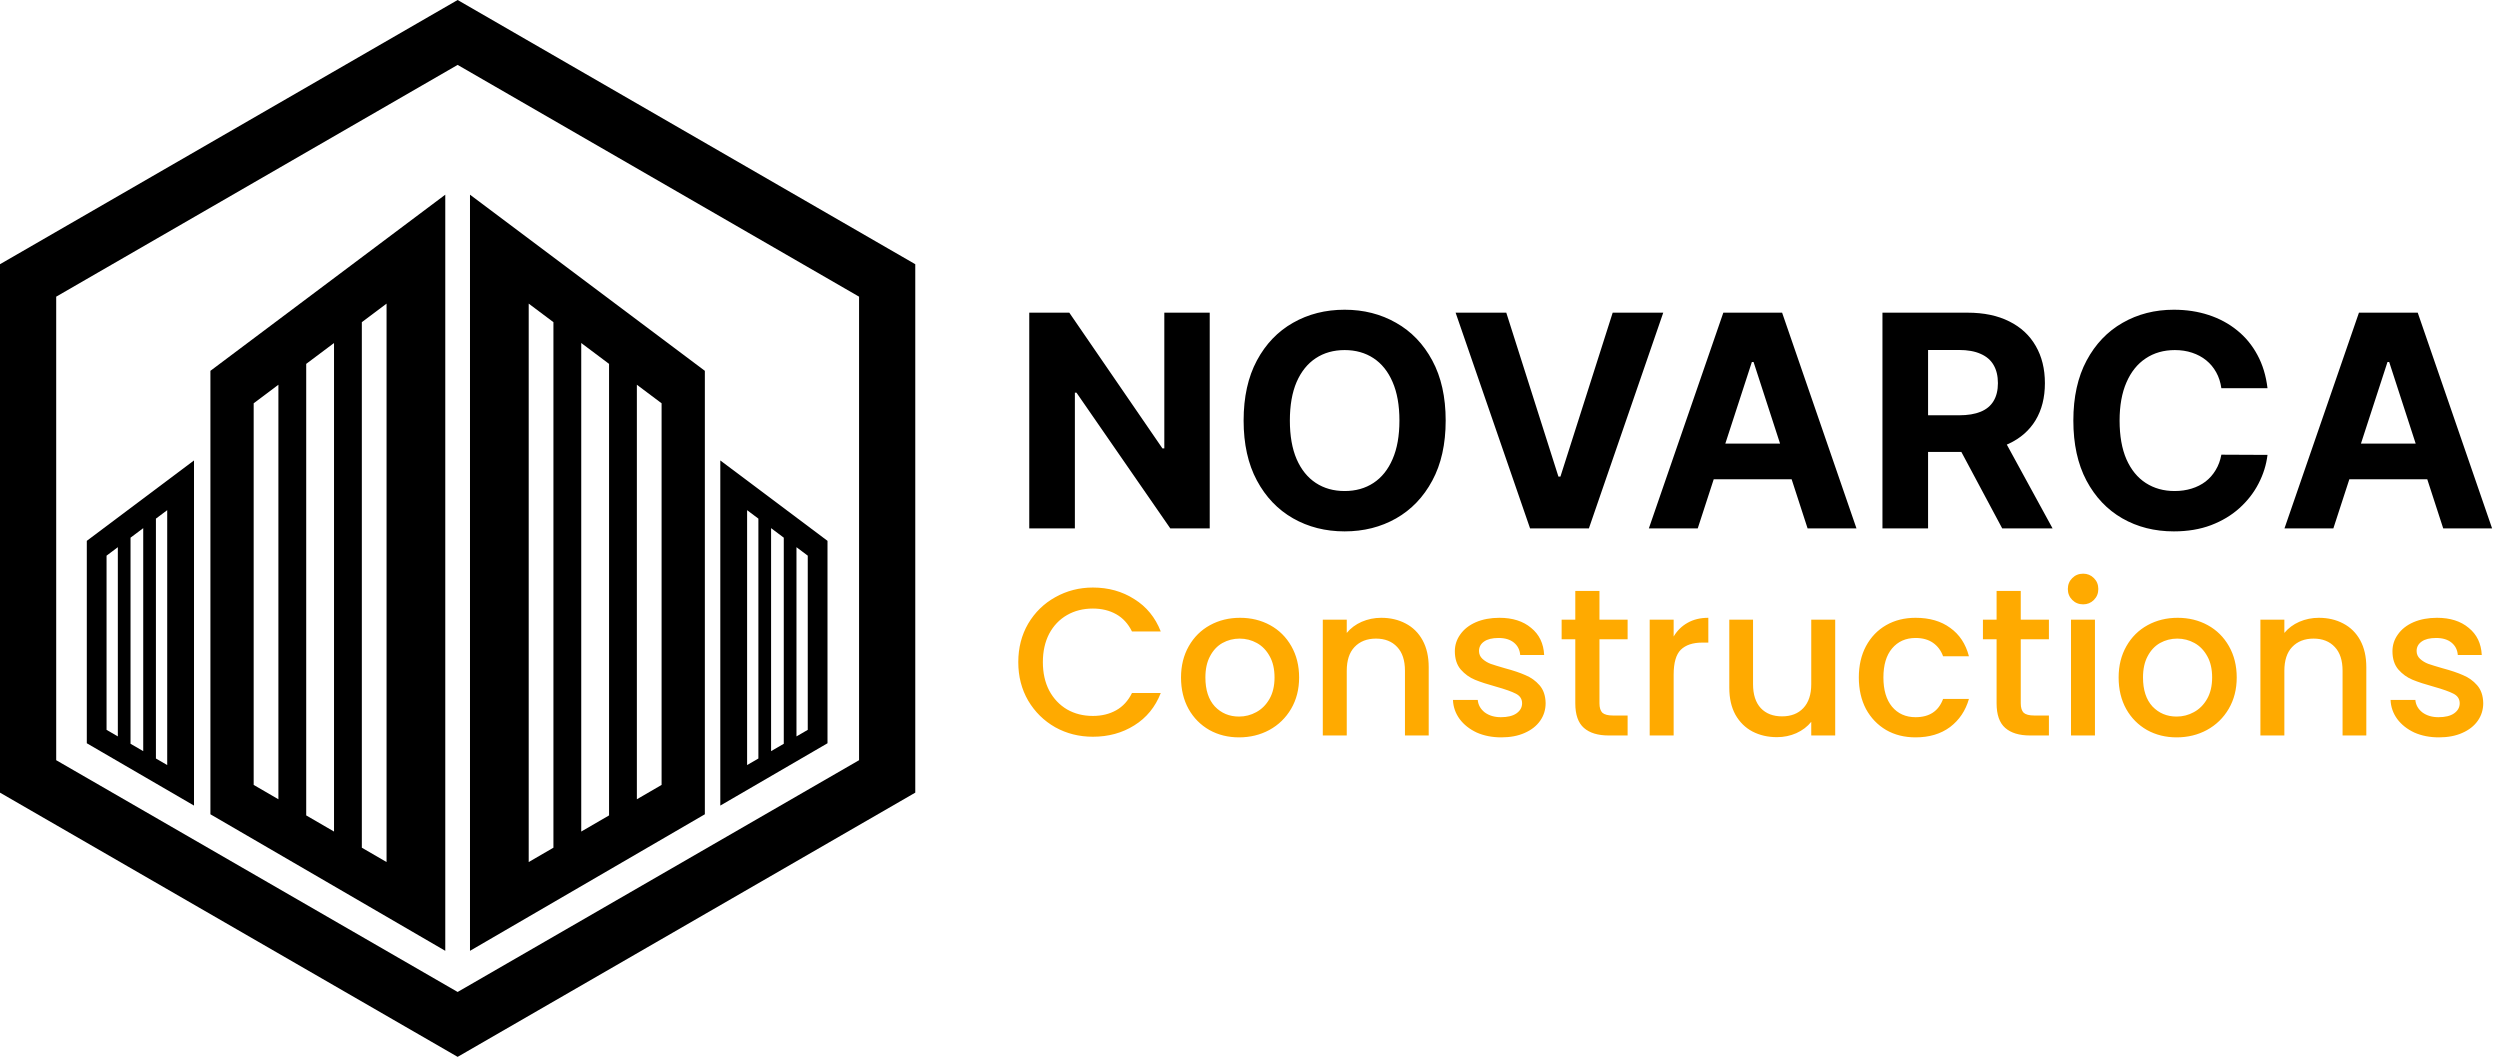 <svg width="809" height="342" viewBox="0 0 809 342" fill="none" xmlns="http://www.w3.org/2000/svg">
<path fill-rule="evenodd" clip-rule="evenodd" d="M144.09 63L68.09 120L68.09 263.5L144.09 307.686V63ZM125.09 98.25V278.958L117.09 274.315V104.25L125.09 98.25ZM108.09 111V269.091L99.09 263.867V117.75L108.09 111ZM90.09 124.5V258.643L82.09 254V130.5L90.09 124.5Z" fill="black"/>
<path fill-rule="evenodd" clip-rule="evenodd" d="M228.09 120L152.09 63V307.686L228.09 263.5L228.09 120ZM171.09 278.958V98.25L179.09 104.25V274.315L171.09 278.958ZM188.09 269.091V111L197.09 117.75V263.867L188.09 269.091ZM206.09 258.643V124.5L214.09 130.5V254L206.09 258.643Z" fill="black"/>
<path fill-rule="evenodd" clip-rule="evenodd" d="M233.09 149L267.78 175.017V240.517L233.09 260.686V149ZM241.763 165.09V247.573L245.414 245.454V167.828L241.763 165.09ZM249.522 170.909V243.069L253.63 240.685V173.99L249.522 170.909ZM257.738 177.071V238.301L261.39 236.181V179.81L257.738 177.071Z" fill="black"/>
<path fill-rule="evenodd" clip-rule="evenodd" d="M28.09 175.017L62.78 149V260.686L28.09 240.517L28.09 175.017ZM54.108 247.573V165.09L50.456 167.828V245.454L54.108 247.573ZM46.348 243.069V170.909L42.24 173.99V240.685L46.348 243.069ZM38.132 238.301V177.071L34.481 179.81V236.181L38.132 238.301Z" fill="black"/>
<path fill-rule="evenodd" clip-rule="evenodd" d="M296.181 85.5L148.09 0L0 85.5V256.5L148.09 342L296.181 256.5V85.5ZM277.994 96L148.09 21L18.186 96V246L148.09 321L277.994 246V96Z" fill="black"/>
<path d="M391.466 101.182V171H378.716L348.341 127.057H347.83V171H333.068V101.182H346.023L376.159 145.091H376.773V101.182H391.466ZM467.821 136.091C467.821 143.705 466.378 150.182 463.491 155.523C460.628 160.864 456.719 164.943 451.764 167.761C446.832 170.557 441.287 171.955 435.128 171.955C428.923 171.955 423.355 170.545 418.423 167.727C413.491 164.909 409.594 160.83 406.73 155.489C403.866 150.148 402.435 143.682 402.435 136.091C402.435 128.477 403.866 122 406.73 116.659C409.594 111.318 413.491 107.25 418.423 104.455C423.355 101.636 428.923 100.227 435.128 100.227C441.287 100.227 446.832 101.636 451.764 104.455C456.719 107.25 460.628 111.318 463.491 116.659C466.378 122 467.821 128.477 467.821 136.091ZM452.855 136.091C452.855 131.159 452.116 127 450.639 123.614C449.185 120.227 447.128 117.659 444.469 115.909C441.81 114.159 438.696 113.284 435.128 113.284C431.56 113.284 428.446 114.159 425.787 115.909C423.128 117.659 421.06 120.227 419.582 123.614C418.128 127 417.401 131.159 417.401 136.091C417.401 141.023 418.128 145.182 419.582 148.568C421.06 151.955 423.128 154.523 425.787 156.273C428.446 158.023 431.56 158.898 435.128 158.898C438.696 158.898 441.81 158.023 444.469 156.273C447.128 154.523 449.185 151.955 450.639 148.568C452.116 145.182 452.855 141.023 452.855 136.091ZM487.432 101.182L504.307 154.227H504.955L521.864 101.182H538.227L514.159 171H495.136L471.034 101.182H487.432ZM549.384 171H533.565L557.668 101.182H576.69L600.759 171H584.94L567.452 117.136H566.906L549.384 171ZM548.395 143.557H585.759V155.08H548.395V143.557ZM609.162 171V101.182H636.707C641.98 101.182 646.48 102.125 650.207 104.011C653.957 105.875 656.81 108.523 658.764 111.955C660.741 115.364 661.73 119.375 661.73 123.989C661.73 128.625 660.73 132.614 658.73 135.955C656.73 139.273 653.832 141.818 650.037 143.591C646.264 145.364 641.696 146.25 636.332 146.25H617.889V134.386H633.946C636.764 134.386 639.105 134 640.969 133.227C642.832 132.455 644.219 131.295 645.128 129.75C646.06 128.205 646.526 126.284 646.526 123.989C646.526 121.67 646.06 119.716 645.128 118.125C644.219 116.534 642.821 115.33 640.935 114.511C639.071 113.67 636.719 113.25 633.878 113.25H623.923V171H609.162ZM646.866 139.227L664.219 171H647.923L630.946 139.227H646.866ZM733.764 125.625H718.832C718.56 123.693 718.003 121.977 717.162 120.477C716.321 118.955 715.241 117.659 713.923 116.591C712.605 115.523 711.082 114.705 709.355 114.136C707.651 113.568 705.798 113.284 703.798 113.284C700.185 113.284 697.037 114.182 694.355 115.977C691.673 117.75 689.594 120.341 688.116 123.75C686.639 127.136 685.901 131.25 685.901 136.091C685.901 141.068 686.639 145.25 688.116 148.636C689.616 152.023 691.707 154.58 694.389 156.307C697.071 158.034 700.173 158.898 703.696 158.898C705.673 158.898 707.503 158.636 709.185 158.114C710.889 157.591 712.401 156.83 713.719 155.83C715.037 154.807 716.128 153.568 716.991 152.114C717.878 150.659 718.491 149 718.832 147.136L733.764 147.205C733.378 150.409 732.412 153.5 730.866 156.477C729.344 159.432 727.287 162.08 724.696 164.42C722.128 166.739 719.06 168.58 715.491 169.943C711.946 171.284 707.935 171.955 703.457 171.955C697.23 171.955 691.662 170.545 686.753 167.727C681.866 164.909 678.003 160.83 675.162 155.489C672.344 150.148 670.935 143.682 670.935 136.091C670.935 128.477 672.366 122 675.23 116.659C678.094 111.318 681.98 107.25 686.889 104.455C691.798 101.636 697.321 100.227 703.457 100.227C707.503 100.227 711.253 100.795 714.707 101.932C718.185 103.068 721.264 104.727 723.946 106.909C726.628 109.068 728.81 111.716 730.491 114.852C732.196 117.989 733.287 121.58 733.764 125.625ZM755.071 171H739.253L763.355 101.182H782.378L806.446 171H790.628L773.139 117.136H772.594L755.071 171ZM754.082 143.557H791.446V155.08H754.082V143.557Z" fill="black"/>
<path d="M329.516 214.268C329.516 209.644 330.581 205.496 332.712 201.824C334.888 198.152 337.812 195.296 341.484 193.256C345.201 191.171 349.259 190.128 353.656 190.128C358.688 190.128 363.153 191.375 367.052 193.868C370.996 196.316 373.852 199.807 375.62 204.34H366.304C365.08 201.847 363.38 199.988 361.204 198.764C359.028 197.54 356.512 196.928 353.656 196.928C350.528 196.928 347.74 197.631 345.292 199.036C342.844 200.441 340.917 202.459 339.512 205.088C338.152 207.717 337.472 210.777 337.472 214.268C337.472 217.759 338.152 220.819 339.512 223.448C340.917 226.077 342.844 228.117 345.292 229.568C347.74 230.973 350.528 231.676 353.656 231.676C356.512 231.676 359.028 231.064 361.204 229.84C363.38 228.616 365.08 226.757 366.304 224.264H375.62C373.852 228.797 370.996 232.288 367.052 234.736C363.153 237.184 358.688 238.408 353.656 238.408C349.213 238.408 345.156 237.388 341.484 235.348C337.812 233.263 334.888 230.384 332.712 226.712C330.581 223.04 329.516 218.892 329.516 214.268ZM400.946 238.612C397.41 238.612 394.214 237.819 391.358 236.232C388.502 234.6 386.258 232.333 384.626 229.432C382.994 226.485 382.178 223.085 382.178 219.232C382.178 215.424 383.016 212.047 384.694 209.1C386.371 206.153 388.66 203.887 391.562 202.3C394.463 200.713 397.704 199.92 401.286 199.92C404.867 199.92 408.108 200.713 411.01 202.3C413.911 203.887 416.2 206.153 417.878 209.1C419.555 212.047 420.394 215.424 420.394 219.232C420.394 223.04 419.532 226.417 417.81 229.364C416.087 232.311 413.73 234.6 410.738 236.232C407.791 237.819 404.527 238.612 400.946 238.612ZM400.946 231.88C402.94 231.88 404.799 231.404 406.522 230.452C408.29 229.5 409.718 228.072 410.806 226.168C411.894 224.264 412.438 221.952 412.438 219.232C412.438 216.512 411.916 214.223 410.874 212.364C409.831 210.46 408.448 209.032 406.726 208.08C405.003 207.128 403.144 206.652 401.15 206.652C399.155 206.652 397.296 207.128 395.574 208.08C393.896 209.032 392.559 210.46 391.562 212.364C390.564 214.223 390.066 216.512 390.066 219.232C390.066 223.267 391.086 226.395 393.126 228.616C395.211 230.792 397.818 231.88 400.946 231.88ZM446.961 199.92C449.908 199.92 452.537 200.532 454.849 201.756C457.206 202.98 459.042 204.793 460.357 207.196C461.672 209.599 462.329 212.5 462.329 215.9V238H454.645V217.056C454.645 213.701 453.806 211.14 452.129 209.372C450.452 207.559 448.162 206.652 445.261 206.652C442.36 206.652 440.048 207.559 438.325 209.372C436.648 211.14 435.809 213.701 435.809 217.056V238H428.057V200.532H435.809V204.816C437.078 203.275 438.688 202.073 440.637 201.212C442.632 200.351 444.74 199.92 446.961 199.92ZM485.817 238.612C482.871 238.612 480.219 238.091 477.861 237.048C475.549 235.96 473.713 234.509 472.353 232.696C470.993 230.837 470.268 228.775 470.177 226.508H478.201C478.337 228.095 479.085 229.432 480.445 230.52C481.851 231.563 483.596 232.084 485.681 232.084C487.857 232.084 489.535 231.676 490.713 230.86C491.937 229.999 492.549 228.911 492.549 227.596C492.549 226.191 491.869 225.148 490.509 224.468C489.195 223.788 487.087 223.04 484.185 222.224C481.375 221.453 479.085 220.705 477.317 219.98C475.549 219.255 474.008 218.144 472.693 216.648C471.424 215.152 470.789 213.18 470.789 210.732C470.789 208.737 471.379 206.924 472.557 205.292C473.736 203.615 475.413 202.3 477.589 201.348C479.811 200.396 482.349 199.92 485.205 199.92C489.467 199.92 492.889 201.008 495.473 203.184C498.103 205.315 499.508 208.239 499.689 211.956H491.937C491.801 210.279 491.121 208.941 489.897 207.944C488.673 206.947 487.019 206.448 484.933 206.448C482.893 206.448 481.329 206.833 480.241 207.604C479.153 208.375 478.609 209.395 478.609 210.664C478.609 211.661 478.972 212.5 479.697 213.18C480.423 213.86 481.307 214.404 482.349 214.812C483.392 215.175 484.933 215.651 486.973 216.24C489.693 216.965 491.915 217.713 493.637 218.484C495.405 219.209 496.924 220.297 498.193 221.748C499.463 223.199 500.12 225.125 500.165 227.528C500.165 229.659 499.576 231.563 498.397 233.24C497.219 234.917 495.541 236.232 493.365 237.184C491.235 238.136 488.719 238.612 485.817 238.612ZM517.585 206.856V227.596C517.585 229.001 517.903 230.021 518.537 230.656C519.217 231.245 520.351 231.54 521.937 231.54H526.697V238H520.577C517.087 238 514.412 237.184 512.553 235.552C510.695 233.92 509.765 231.268 509.765 227.596V206.856H505.345V200.532H509.765V191.216H517.585V200.532H526.697V206.856H517.585ZM541.594 205.972C542.728 204.068 544.224 202.595 546.082 201.552C547.986 200.464 550.23 199.92 552.814 199.92V207.944H550.842C547.805 207.944 545.493 208.715 543.906 210.256C542.365 211.797 541.594 214.472 541.594 218.28V238H533.842V200.532H541.594V205.972ZM593.872 200.532V238H586.12V233.58C584.896 235.121 583.287 236.345 581.292 237.252C579.343 238.113 577.257 238.544 575.036 238.544C572.089 238.544 569.437 237.932 567.08 236.708C564.768 235.484 562.932 233.671 561.572 231.268C560.257 228.865 559.6 225.964 559.6 222.564V200.532H567.284V221.408C567.284 224.763 568.123 227.347 569.8 229.16C571.477 230.928 573.767 231.812 576.668 231.812C579.569 231.812 581.859 230.928 583.536 229.16C585.259 227.347 586.12 224.763 586.12 221.408V200.532H593.872ZM601.516 219.232C601.516 215.379 602.287 212.001 603.828 209.1C605.415 206.153 607.591 203.887 610.356 202.3C613.121 200.713 616.295 199.92 619.876 199.92C624.409 199.92 628.149 201.008 631.096 203.184C634.088 205.315 636.105 208.375 637.148 212.364H628.784C628.104 210.505 627.016 209.055 625.52 208.012C624.024 206.969 622.143 206.448 619.876 206.448C616.703 206.448 614.164 207.581 612.26 209.848C610.401 212.069 609.472 215.197 609.472 219.232C609.472 223.267 610.401 226.417 612.26 228.684C614.164 230.951 616.703 232.084 619.876 232.084C624.364 232.084 627.333 230.112 628.784 226.168H637.148C636.06 229.976 634.02 233.013 631.028 235.28C628.036 237.501 624.319 238.612 619.876 238.612C616.295 238.612 613.121 237.819 610.356 236.232C607.591 234.6 605.415 232.333 603.828 229.432C602.287 226.485 601.516 223.085 601.516 219.232ZM653.917 206.856V227.596C653.917 229.001 654.235 230.021 654.869 230.656C655.549 231.245 656.683 231.54 658.269 231.54H663.029V238H656.909C653.419 238 650.744 237.184 648.885 235.552C647.027 233.92 646.097 231.268 646.097 227.596V206.856H641.677V200.532H646.097V191.216H653.917V200.532H663.029V206.856H653.917ZM674.118 195.568C672.713 195.568 671.534 195.092 670.582 194.14C669.63 193.188 669.154 192.009 669.154 190.604C669.154 189.199 669.63 188.02 670.582 187.068C671.534 186.116 672.713 185.64 674.118 185.64C675.478 185.64 676.634 186.116 677.586 187.068C678.538 188.02 679.014 189.199 679.014 190.604C679.014 192.009 678.538 193.188 677.586 194.14C676.634 195.092 675.478 195.568 674.118 195.568ZM677.926 200.532V238H670.174V200.532H677.926ZM704.356 238.612C700.82 238.612 697.624 237.819 694.768 236.232C691.912 234.6 689.668 232.333 688.036 229.432C686.404 226.485 685.588 223.085 685.588 219.232C685.588 215.424 686.427 212.047 688.104 209.1C689.781 206.153 692.071 203.887 694.972 202.3C697.873 200.713 701.115 199.92 704.696 199.92C708.277 199.92 711.519 200.713 714.42 202.3C717.321 203.887 719.611 206.153 721.288 209.1C722.965 212.047 723.804 215.424 723.804 219.232C723.804 223.04 722.943 226.417 721.22 229.364C719.497 232.311 717.14 234.6 714.148 236.232C711.201 237.819 707.937 238.612 704.356 238.612ZM704.356 231.88C706.351 231.88 708.209 231.404 709.932 230.452C711.7 229.5 713.128 228.072 714.216 226.168C715.304 224.264 715.848 221.952 715.848 219.232C715.848 216.512 715.327 214.223 714.284 212.364C713.241 210.46 711.859 209.032 710.136 208.08C708.413 207.128 706.555 206.652 704.56 206.652C702.565 206.652 700.707 207.128 698.984 208.08C697.307 209.032 695.969 210.46 694.972 212.364C693.975 214.223 693.476 216.512 693.476 219.232C693.476 223.267 694.496 226.395 696.536 228.616C698.621 230.792 701.228 231.88 704.356 231.88ZM750.371 199.92C753.318 199.92 755.947 200.532 758.259 201.756C760.617 202.98 762.453 204.793 763.767 207.196C765.082 209.599 765.739 212.5 765.739 215.9V238H758.055V217.056C758.055 213.701 757.217 211.14 755.539 209.372C753.862 207.559 751.573 206.652 748.671 206.652C745.77 206.652 743.458 207.559 741.735 209.372C740.058 211.14 739.219 213.701 739.219 217.056V238H731.467V200.532H739.219V204.816C740.489 203.275 742.098 202.073 744.047 201.212C746.042 200.351 748.15 199.92 750.371 199.92ZM789.227 238.612C786.281 238.612 783.629 238.091 781.271 237.048C778.959 235.96 777.123 234.509 775.763 232.696C774.403 230.837 773.678 228.775 773.587 226.508H781.611C781.747 228.095 782.495 229.432 783.855 230.52C785.261 231.563 787.006 232.084 789.091 232.084C791.267 232.084 792.945 231.676 794.123 230.86C795.347 229.999 795.959 228.911 795.959 227.596C795.959 226.191 795.279 225.148 793.919 224.468C792.605 223.788 790.497 223.04 787.595 222.224C784.785 221.453 782.495 220.705 780.727 219.98C778.959 219.255 777.418 218.144 776.103 216.648C774.834 215.152 774.199 213.18 774.199 210.732C774.199 208.737 774.789 206.924 775.967 205.292C777.146 203.615 778.823 202.3 780.999 201.348C783.221 200.396 785.759 199.92 788.615 199.92C792.877 199.92 796.299 201.008 798.883 203.184C801.513 205.315 802.918 208.239 803.099 211.956H795.347C795.211 210.279 794.531 208.941 793.307 207.944C792.083 206.947 790.429 206.448 788.343 206.448C786.303 206.448 784.739 206.833 783.651 207.604C782.563 208.375 782.019 209.395 782.019 210.664C782.019 211.661 782.382 212.5 783.107 213.18C783.833 213.86 784.717 214.404 785.759 214.812C786.802 215.175 788.343 215.651 790.383 216.24C793.103 216.965 795.325 217.713 797.047 218.484C798.815 219.209 800.334 220.297 801.603 221.748C802.873 223.199 803.53 225.125 803.575 227.528C803.575 229.659 802.986 231.563 801.807 233.24C800.629 234.917 798.951 236.232 796.775 237.184C794.645 238.136 792.129 238.612 789.227 238.612Z" fill="#FFAA00"/>
</svg>
